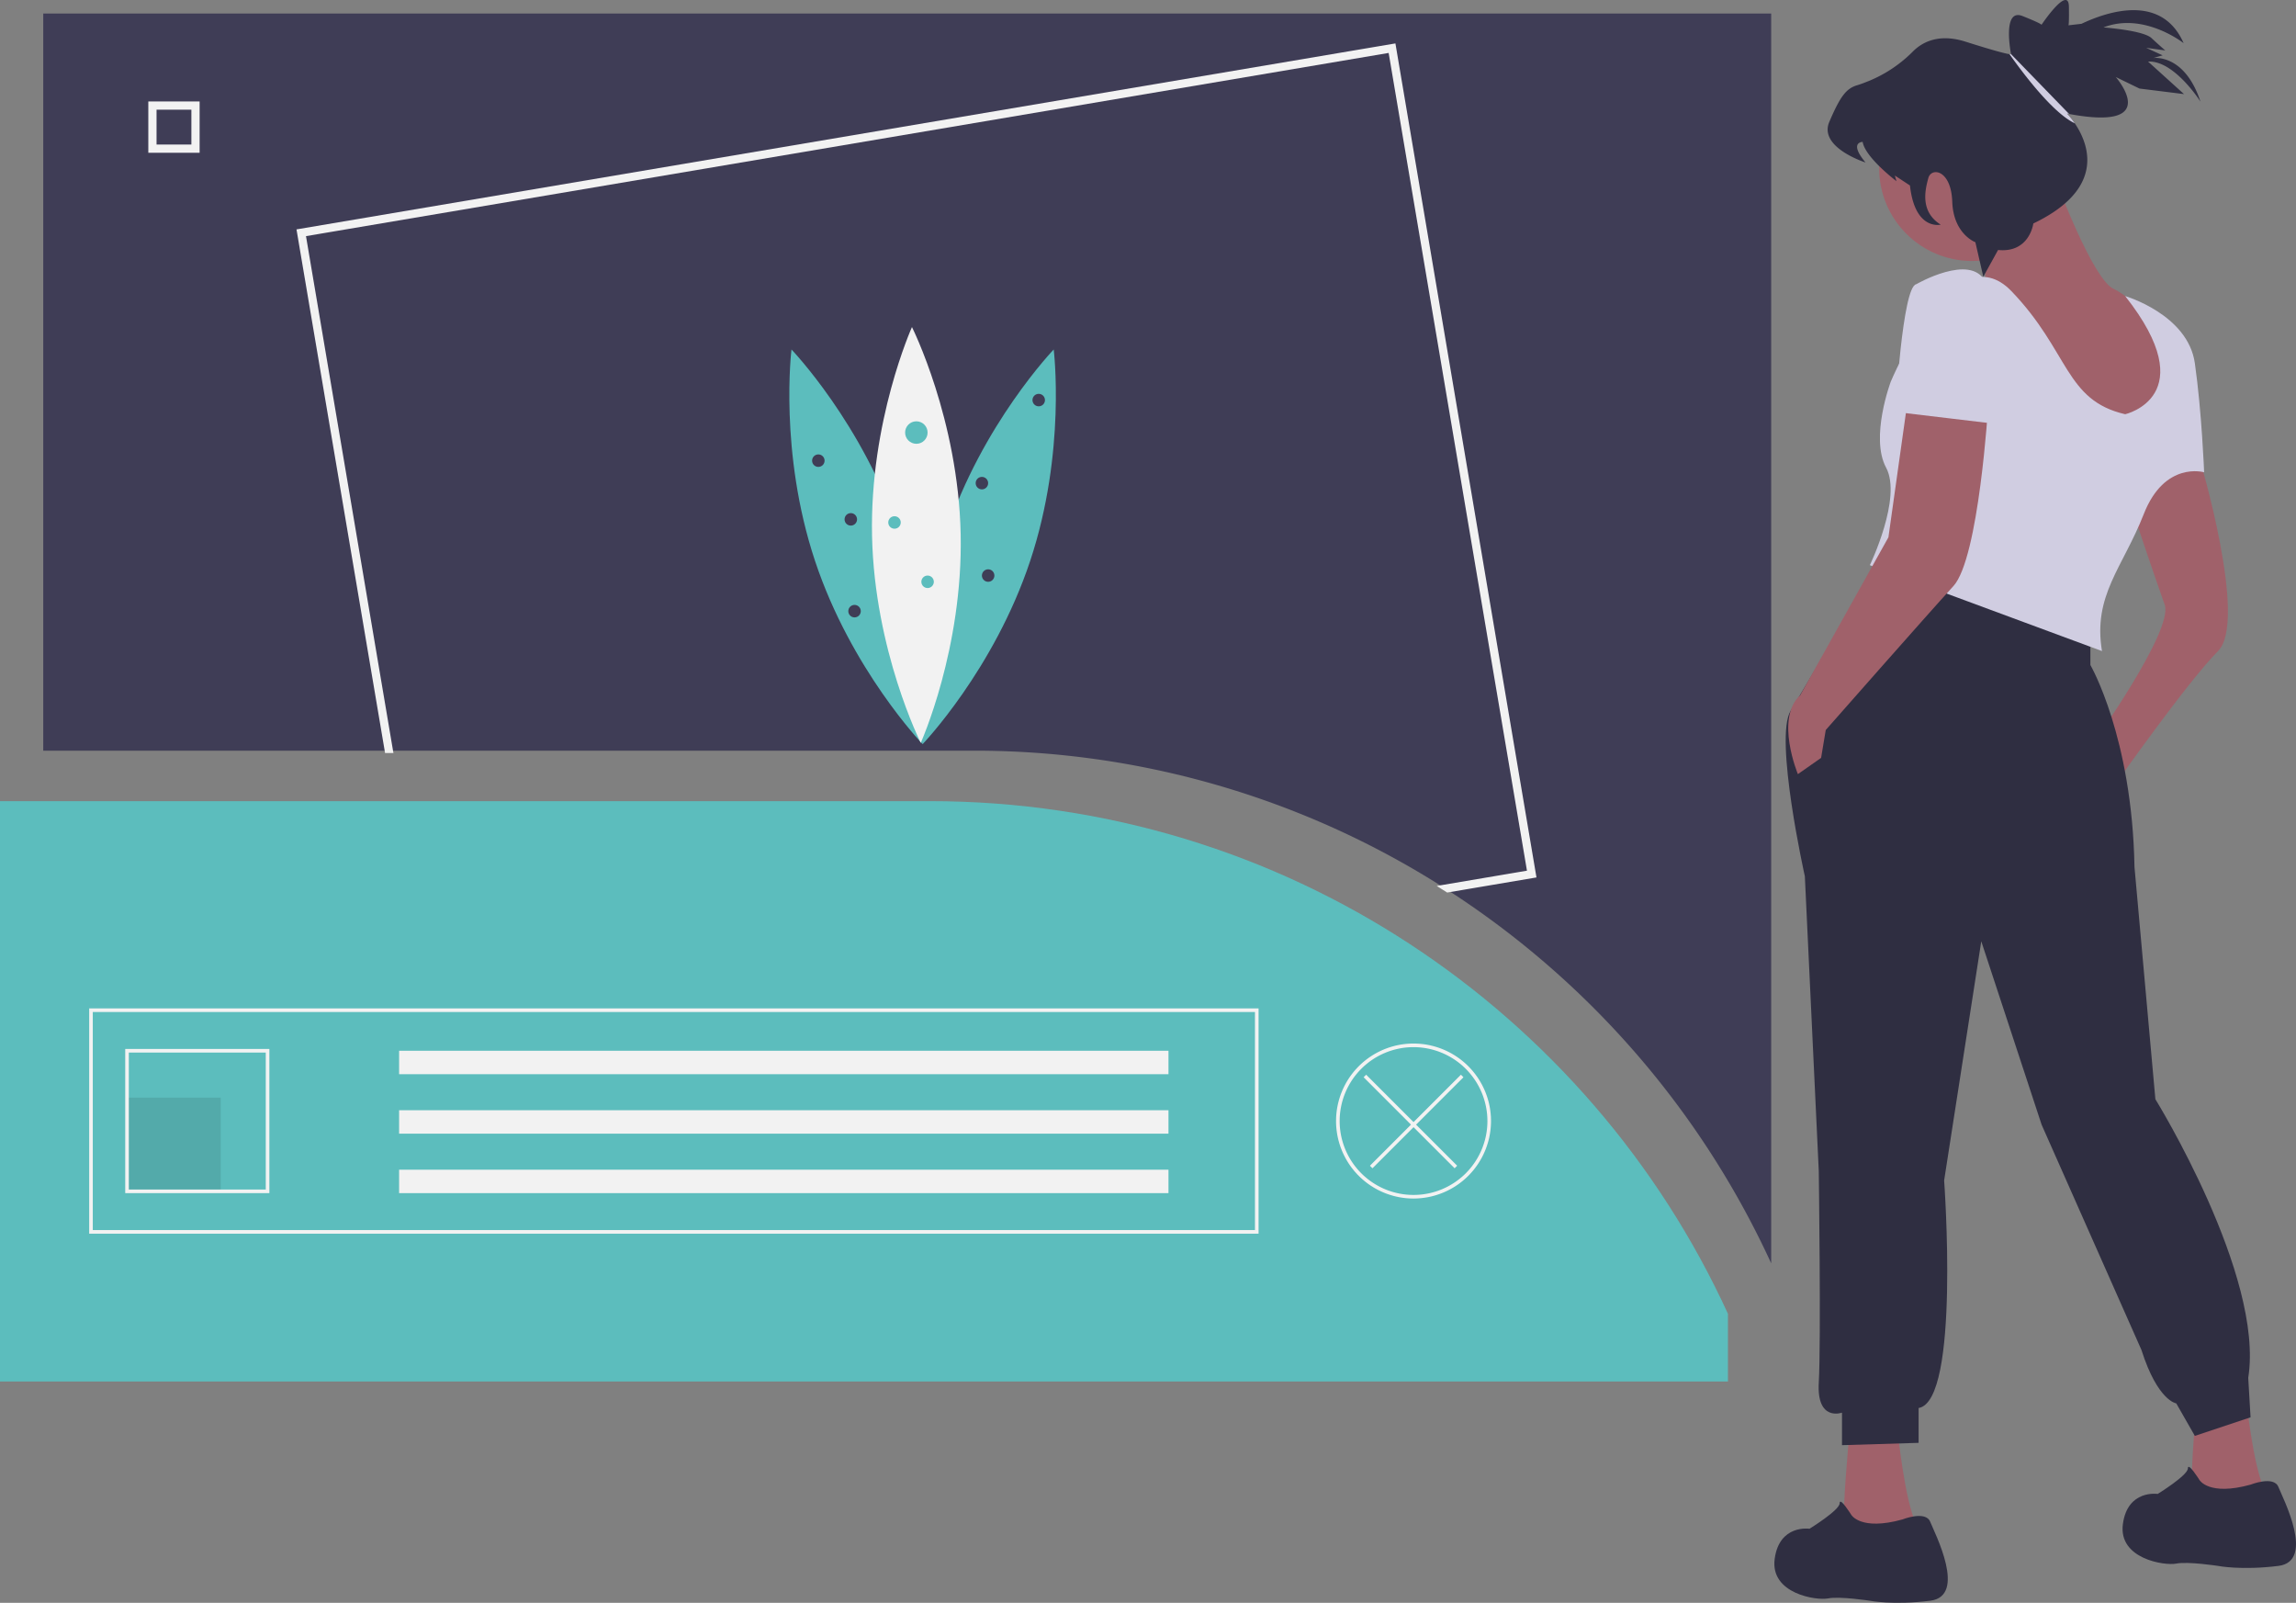 <svg id="f4747f4c-de4c-4775-91f0-3a3758167248" data-name="Layer 1" xmlns="http://www.w3.org/2000/svg" width="989.077" height="690.29" viewBox="0 0 989.077 690.29"><rect x="0" y="0" width="989.077" height="690.29" fill="#808080" stroke="none"/><title>online_art</title><path d="M868.462,110.69V648.943A379.611,379.611,0,0,0,729.111,488.2c-.644-.419-1.296-.838-1.948-1.242a376.119,376.119,0,0,0-202.556-58.805H124.09V110.69Z" transform="translate(-105.462 -104.855)" fill="#3f3d56"/><path d="M849.833,699.822V670.675c-59.665-130.281-191.188-220.788-343.854-220.788H105.462V699.822Z" transform="translate(-105.462 -104.855)" fill="#5cbdbd"/><path d="M191.455,170.65H169.354V148.549h22.101Zm-18.555-3.546h15.008V152.095h-15.008Z" transform="translate(-105.462 -104.855)" fill="#f2f2f2"/><path d="M647.634,636.174H143.883V539.15H647.634Zm-502.198-1.552h500.646V540.702h-500.646Z" transform="translate(-105.462 -104.855)" fill="#f2f2f2"/><rect x="54.722" y="472.717" width="40.362" height="40.362" opacity="0.1"/><rect x="171.927" y="452.535" width="331.435" height="10.091" fill="#f2f2f2"/><rect x="171.927" y="478.15" width="331.435" height="10.091" fill="#f2f2f2"/><rect x="171.927" y="503.764" width="331.435" height="10.091" fill="#f2f2f2"/><path d="M221.503,618.71H159.407V556.614h62.096Zm-60.543-1.552h58.991V558.167H160.96Z" transform="translate(-105.462 -104.855)" fill="#f2f2f2"/><path d="M714.387,621.038a33.376,33.376,0,1,1,33.376-33.376A33.415,33.415,0,0,1,714.387,621.038Zm0-65.2a31.824,31.824,0,1,0,31.824,31.824A31.86,31.86,0,0,0,714.387,555.838Z" transform="translate(-105.462 -104.855)" fill="#f2f2f2"/><polygon points="630.431 463.951 629.334 462.853 608.925 483.262 588.517 462.853 587.419 463.951 607.828 484.359 590.136 502.051 591.233 503.149 608.925 485.457 626.617 503.149 627.715 502.051 610.023 484.359 630.431 463.951" fill="#f2f2f2"/><path d="M705.763,124.708,234.341,204.47l37.847,223.684h1.568L236.126,205.735l468.364-79.234,59.915,354.155-37.242,6.303c.652.404,1.304.823,1.948,1.242l37.087-6.272Z" transform="translate(-105.462 -104.855)" fill="none" stroke="#f2f2f2" stroke-miterlimit="10" stroke-width="2"/><path d="M492.783,334.341c15.596,46.937,10.119,91.008,10.119,91.008s-30.763-32.029-46.359-78.966-10.119-91.008-10.119-91.008S477.187,287.404,492.783,334.341Z" transform="translate(-105.462 -104.855)" fill="#5cbdbd"/><path d="M513.02,334.341c-15.596,46.937-10.119,91.008-10.119,91.008s30.763-32.029,46.359-78.966,10.119-91.008,10.119-91.008S528.616,287.404,513.02,334.341Z" transform="translate(-105.462 -104.855)" fill="#5cbdbd"/><path d="M519.302,334.848c1.045,49.449-17.197,89.939-17.197,89.939s-19.938-39.683-20.983-89.132,17.197-89.939,17.197-89.939S518.256,285.399,519.302,334.848Z" transform="translate(-105.462 -104.855)" fill="#f2f2f2"/><circle cx="394.75" cy="186.291" r="4.841" fill="#5cbdbd"/><circle cx="385.337" cy="225.018" r="2.689" fill="#5cbdbd"/><circle cx="352.527" cy="198.394" r="2.689" fill="#3f3d56"/><circle cx="447.461" cy="172.307" r="2.689" fill="#3f3d56"/><circle cx="366.512" cy="223.674" r="2.689" fill="#3f3d56"/><circle cx="422.988" cy="208.075" r="2.689" fill="#3f3d56"/><circle cx="368.125" cy="263.207" r="2.689" fill="#3f3d56"/><circle cx="425.678" cy="247.878" r="2.689" fill="#3f3d56"/><circle cx="399.591" cy="250.567" r="2.689" fill="#5cbdbd"/><path d="M1072.962,706.256s3,30,8,40c0,0-30,7-31,1s1-29,1-29Z" transform="translate(-105.462 -104.855)" fill="#a0616a"/><path d="M922.962,721.256s3,30,8,40c0,0-30,7-31,1s2-38,2-38Z" transform="translate(-105.462 -104.855)" fill="#a0616a"/><path d="M1052.962,302.256s21,70,8,83-44,57-44,57l-10-17s35-49,31-60-14-41-14-41S1040.962,298.256,1052.962,302.256Z" transform="translate(-105.462 -104.855)" fill="#a0616a"/><circle cx="849.5" cy="72.401" r="40" fill="#a0616a"/><path d="M990.962,182.256s16,43,25,47,25,23,25,23,2,50-9,50-72-71-72-71,3-14-3-22S990.962,182.256,990.962,182.256Z" transform="translate(-105.462 -104.855)" fill="#a0616a"/><path d="M1005.962,379.256v12s18,31,19,87l9,100s47,76,40,120l1,17-24,8-8-14s-8-1-15-23l-43-97-26-79-16,103s7,95-11,98v15l-33,1v-14s-11,4-10-13,0-91,0-91l-6-127s-13.288-59.493-6.144-71.246l39.144-65.754Z" transform="translate(-105.462 -104.855)" fill="#2f2e41"/><path d="M1074.962,744.256s10-4,12,1,16,32,0,34-26,0-26,0-13-2-18-1-25-2-23-17,15-13,15-13,13-8,13-11,5,5,5,5S1056.962,749.256,1074.962,744.256Z" transform="translate(-105.462 -104.855)" fill="#2f2e41"/><path d="M924.962,759.256s10-4,12,1,16,32,0,34-26,0-26,0-13-2-18-1-25-2-23-17,15-13,15-13,13-8,13-11,5,5,5,5S906.962,764.256,924.962,759.256Z" transform="translate(-105.462 -104.855)" fill="#2f2e41"/><path d="M1020.962,283.256s34-7.771,0-50.885c0,0,27,7.885,30,28.885s4,47,4,47-17-5-26,18-22,35-18,59l-100-37s14-29,7-42,2-37,2-37,27-65,52-39S994.962,277.256,1020.962,283.256Z" transform="translate(-105.462 -104.855)" fill="#d0cde1"/><path d="M961.962,279.256s-4,66-15,78-55,62-55,62l-2,12-10,7s-10-24,1-34l38-68,9-64Z" transform="translate(-105.462 -104.855)" fill="#a0616a"/><path d="M930.962,227.256s23.316-13.475,29.658-1.237,3.342,61.237,3.342,61.237l-42-5S924.962,228.256,930.962,227.256Z" transform="translate(-105.462 -104.855)" fill="#d0cde1"/><path d="M909.102,174.836c-7.39-8.86-1.24-8.87-1.24-8.87.51,3.18,3.79,7.13,7.11,10.42a83.943,83.943,0,0,0,7.46,6.5l-.7-2.43,6.51,4.28c2.15,19.63,13.24,16.87,13.24,16.87-9.14-5.73-6.61-15.26-5.34-20.03,1.26-4.77,9.82-3.76,10.32,10.18s9.96,17.42,9.96,17.42l1.82,7.94,1.59,6.92,4.33-7.84,2.03-3.68c13.6,1.36,15.19-11.42,15.19-11.42a69.983,69.983,0,0,0,8.86-4.99c21.25-14.26,14.11-30.64,8.99-38.16a32.044,32.044,0,0,0-3.33-4.18c.3.06.6.12.89.17,40.77,7.63,20.1-15.91,20.1-15.91l10.23,4.97,19.18,2.39-15.49-14.01c11.1-.6,22.23,16.71,22.57,17.24-6.89-20.89-20.37-18.76-20.37-18.76l4.07-1.17-7.1-3.24,8.25,1.14s-2.33-1.97-5.94-5.33c-3.61-3.36-20.69-4.59-20.69-4.59,17.41-6.78,34.53,6.77,34.53,6.77-9.41-21.33-32.54-13.76-44-8.33l-5.6.65c.12-.41.27-2.09.18-8-.14-9.4-11.26,6.98-11.81,7.79,0-.12-.58-.76-8.16-3.78-8.84-3.53-5.07,15.86-4.96,16.38v.01s.09.13-.65.03c-1.39-.18-5.7-1.18-18.94-5.38-11.44-3.63-18.53.12-22.55,4.09a57.558,57.558,0,0,1-18.46,12.56c-2.23.92-4.23,1.68-5.53,2.06-4.87,1.4-7.42,4.78-12.16,15.83C888.832,168.246,908.552,174.666,909.102,174.836Z" transform="translate(-105.462 -104.855)" fill="#2f2e41"/><path d="M971.132,128.186c4.69,6.68,18.25,25.15,28.1,29.76a32.045,32.045,0,0,0-3.33-4.18c.3.06.6.12.89.17l-25.01-25.77v-.02Z" transform="translate(-105.462 -104.855)" fill="#d0cde1"/></svg>